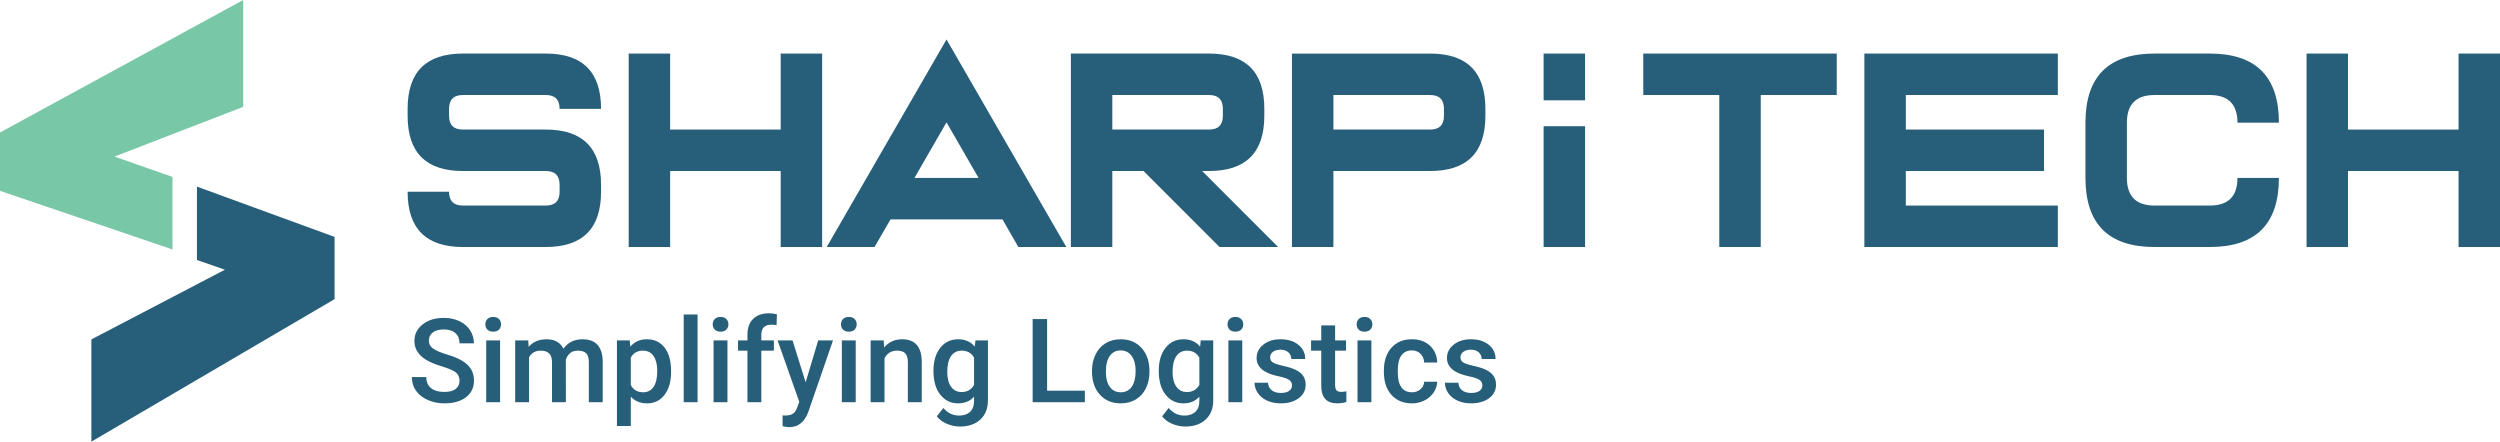 <?xml version="1.0" encoding="utf-8"?>
<!-- Generator: Adobe Illustrator 16.0.0, SVG Export Plug-In . SVG Version: 6.00 Build 0)  -->
<!DOCTYPE svg PUBLIC "-//W3C//DTD SVG 1.1//EN" "http://www.w3.org/Graphics/SVG/1.1/DTD/svg11.dtd">
<svg version="1.1" id="Layer_1" xmlns="http://www.w3.org/2000/svg" xmlns:xlink="http://www.w3.org/1999/xlink" x="0px" y="0px"
	 width="501.46px" height="88.589px" viewBox="0 0 501.46 88.589" enable-background="new 0 0 501.46 88.589" xml:space="preserve">
<g>
	<polygon fill="#78C8A8" points="34.598,35.491 22.97,31.407 48.782,21.433 48.782,0 0,26.574 0,38.28 34.598,50.036 	"/>
	<polygon fill="#275F7A" points="39.506,37.434 39.506,52.154 45.111,54.1 18.328,68.079 18.328,88.589 67.11,60.002 67.11,47.521 	
		"/>
	<path fill="#275F7A" d="M92.174,76.38c0-0.732-0.256-1.297-0.772-1.695c-0.516-0.396-1.446-0.797-2.789-1.201
		c-1.345-0.405-2.415-0.857-3.21-1.352c-1.52-0.956-2.28-2.201-2.28-3.734c0-1.345,0.549-2.453,1.644-3.323
		c1.096-0.871,2.52-1.306,4.269-1.306c1.162,0,2.196,0.213,3.104,0.642c0.911,0.427,1.624,1.037,2.142,1.827
		c0.519,0.791,0.778,1.666,0.778,2.629h-2.886c0-0.871-0.272-1.552-0.819-2.044c-0.545-0.494-1.326-0.739-2.34-0.739
		c-0.95,0-1.683,0.203-2.207,0.606c-0.524,0.405-0.786,0.971-0.786,1.696c0,0.611,0.284,1.121,0.849,1.53
		c0.565,0.407,1.497,0.806,2.795,1.191c1.297,0.385,2.342,0.824,3.126,1.317c0.789,0.493,1.362,1.059,1.729,1.695
		c0.368,0.638,0.551,1.384,0.551,2.24c0,1.39-0.533,2.495-1.598,3.316c-1.067,0.821-2.512,1.232-4.337,1.232
		c-1.205,0-2.315-0.223-3.326-0.67c-1.013-0.448-1.799-1.064-2.361-1.85c-0.563-0.786-0.841-1.704-0.841-2.749h2.896
		c0,0.946,0.313,1.679,0.942,2.199c0.623,0.519,1.521,0.778,2.689,0.778c1.008,0,1.766-0.204,2.275-0.613
		C91.92,77.593,92.174,77.053,92.174,76.38"/>
	<path fill="#275F7A" d="M97.352,65.061c0-0.427,0.137-0.782,0.409-1.063c0.269-0.284,0.658-0.426,1.162-0.426
		s0.893,0.142,1.169,0.426c0.273,0.282,0.411,0.637,0.411,1.063c0,0.421-0.138,0.771-0.411,1.05
		c-0.277,0.279-0.666,0.418-1.169,0.418s-0.893-0.139-1.162-0.418C97.489,65.832,97.352,65.482,97.352,65.061 M100.31,80.677h-2.784
		V68.282h2.784V80.677z"/>
	<path fill="#275F7A" d="M105.956,68.282l0.08,1.295c0.872-1.017,2.063-1.524,3.575-1.524c1.658,0,2.791,0.634,3.403,1.901
		c0.902-1.268,2.168-1.901,3.803-1.901c1.368,0,2.385,0.379,3.052,1.135c0.668,0.755,1.01,1.87,1.025,3.344v8.145h-2.783v-8.064
		c0-0.787-0.171-1.364-0.514-1.731c-0.345-0.366-0.914-0.549-1.707-0.549c-0.635,0-1.153,0.17-1.553,0.51
		c-0.401,0.339-0.68,0.784-0.842,1.335l0.013,8.5h-2.784v-8.156c-0.039-1.46-0.785-2.188-2.235-2.188
		c-1.116,0-1.905,0.454-2.37,1.363v8.981h-2.784V68.282H105.956z"/>
	<path fill="#275F7A" d="M134.608,74.605c0,1.918-0.435,3.447-1.307,4.588c-0.869,1.143-2.039,1.713-3.505,1.713
		c-1.359,0-2.448-0.445-3.264-1.341v5.877h-2.784V68.282h2.565l0.115,1.261c0.817-0.993,1.928-1.49,3.334-1.49
		c1.512,0,2.696,0.562,3.557,1.69c0.858,1.126,1.289,2.689,1.289,4.69V74.605z M131.834,74.365c0-1.238-0.244-2.218-0.739-2.943
		c-0.492-0.728-1.195-1.089-2.113-1.089c-1.137,0-1.955,0.471-2.45,1.409v5.498c0.502,0.963,1.328,1.444,2.471,1.444
		c0.889,0,1.581-0.357,2.081-1.072C131.584,76.899,131.834,75.815,131.834,74.365"/>
	<rect x="137.139" y="63.081" fill="#275F7A" width="2.784" height="17.596"/>
	<path fill="#275F7A" d="M142.957,65.061c0-0.427,0.137-0.782,0.408-1.063c0.27-0.284,0.659-0.426,1.162-0.426
		c0.504,0,0.894,0.142,1.169,0.426c0.275,0.282,0.411,0.637,0.411,1.063c0,0.421-0.136,0.771-0.411,1.05
		c-0.276,0.279-0.666,0.418-1.169,0.418c-0.503,0-0.892-0.139-1.162-0.418C143.094,65.832,142.957,65.482,142.957,65.061
		 M145.913,80.677h-2.784V68.282h2.784V80.677z"/>
	<path fill="#275F7A" d="M149.925,80.677V70.343h-1.89v-2.062h1.89v-1.133c0-1.375,0.381-2.438,1.145-3.185
		c0.763-0.749,1.832-1.123,3.207-1.123c0.49,0,1.008,0.067,1.559,0.207l-0.069,2.175c-0.306-0.061-0.66-0.091-1.063-0.091
		c-1.332,0-1.994,0.684-1.994,2.052v1.099h2.52v2.062h-2.52v10.333H149.925z"/>
	<path fill="#275F7A" d="M161.598,76.689l2.52-8.407h2.967l-4.927,14.273c-0.754,2.085-2.037,3.126-3.848,3.126
		c-0.405,0-0.853-0.067-1.339-0.206v-2.165l0.526,0.035c0.702,0,1.232-0.126,1.588-0.382c0.354-0.255,0.635-0.686,0.841-1.288
		l0.4-1.065l-4.354-12.329h3.001L161.598,76.689z"/>
	<path fill="#275F7A" d="M168.687,65.061c0-0.427,0.137-0.782,0.408-1.063c0.27-0.284,0.657-0.426,1.162-0.426
		c0.504,0,0.894,0.142,1.17,0.426c0.274,0.282,0.41,0.637,0.41,1.063c0,0.421-0.136,0.771-0.41,1.05
		c-0.276,0.279-0.666,0.418-1.17,0.418c-0.504,0-0.892-0.139-1.162-0.418C168.824,65.832,168.687,65.482,168.687,65.061
		 M171.643,80.677h-2.784V68.282h2.784V80.677z"/>
	<path fill="#275F7A" d="M177.257,68.282l0.081,1.431c0.917-1.104,2.118-1.66,3.609-1.66c2.582,0,3.896,1.478,3.94,4.434v8.19
		h-2.784v-8.031c0-0.787-0.168-1.367-0.509-1.747c-0.34-0.379-0.895-0.566-1.668-0.566c-1.123,0-1.957,0.507-2.507,1.524v8.82
		h-2.784V68.282H177.257z"/>
	<path fill="#275F7A" d="M187.235,74.388c0-1.926,0.452-3.463,1.357-4.612c0.904-1.148,2.106-1.724,3.603-1.724
		c1.414,0,2.524,0.492,3.334,1.476l0.125-1.247h2.51v12.017c0,1.627-0.506,2.909-1.518,3.849c-1.012,0.939-2.376,1.41-4.095,1.41
		c-0.908,0-1.796-0.189-2.664-0.566c-0.867-0.379-1.525-0.876-1.977-1.485l1.317-1.672c0.856,1.014,1.909,1.523,3.164,1.523
		c0.921,0,1.654-0.25,2.187-0.75c0.535-0.501,0.802-1.234,0.802-2.206v-0.836c-0.802,0.895-1.871,1.342-3.207,1.342
		c-1.453,0-2.636-0.578-3.56-1.73C187.694,78.023,187.235,76.426,187.235,74.388 M190.006,74.628c0,1.246,0.254,2.224,0.764,2.938
		c0.506,0.714,1.212,1.071,2.113,1.071c1.122,0,1.954-0.481,2.497-1.443v-5.453c-0.525-0.939-1.353-1.409-2.475-1.409
		c-0.916,0-1.628,0.362-2.135,1.089C190.26,72.146,190.006,73.216,190.006,74.628"/>
	<polygon fill="#275F7A" points="210.032,78.363 217.604,78.363 217.604,80.678 207.133,80.678 207.133,63.997 210.032,63.997 	"/>
	<path fill="#275F7A" d="M219.035,74.366c0-1.215,0.239-2.309,0.723-3.284c0.481-0.973,1.156-1.721,2.027-2.245
		c0.87-0.522,1.871-0.784,3.002-0.784c1.672,0,3.03,0.538,4.071,1.614c1.043,1.078,1.605,2.506,1.691,4.285l0.012,0.653
		c0,1.223-0.235,2.314-0.707,3.277c-0.47,0.961-1.141,1.706-2.016,2.234c-0.874,0.527-1.884,0.791-3.031,0.791
		c-1.749,0-3.148-0.584-4.196-1.748c-1.05-1.164-1.577-2.719-1.577-4.657V74.366z M221.819,74.605c0,1.276,0.264,2.276,0.79,2.996
		c0.529,0.722,1.26,1.083,2.199,1.083c0.939,0,1.671-0.368,2.194-1.1c0.524-0.734,0.786-1.806,0.786-3.218
		c0-1.252-0.27-2.247-0.808-2.979c-0.538-0.734-1.269-1.102-2.193-1.102c-0.912,0-1.632,0.361-2.166,1.083
		C222.085,72.092,221.819,73.17,221.819,74.605"/>
	<path fill="#275F7A" d="M232.428,74.388c0-1.926,0.453-3.463,1.358-4.612c0.904-1.148,2.106-1.724,3.603-1.724
		c1.414,0,2.524,0.492,3.334,1.476l0.125-1.247h2.509v12.017c0,1.627-0.506,2.909-1.519,3.849c-1.011,0.939-2.375,1.41-4.095,1.41
		c-0.907,0-1.796-0.189-2.663-0.566c-0.866-0.379-1.524-0.876-1.977-1.485l1.318-1.672c0.855,1.014,1.909,1.523,3.163,1.523
		c0.922,0,1.654-0.25,2.188-0.75c0.535-0.501,0.801-1.234,0.801-2.206v-0.836c-0.801,0.895-1.87,1.342-3.206,1.342
		c-1.452,0-2.636-0.578-3.56-1.73C232.888,78.023,232.428,76.426,232.428,74.388 M235.199,74.628c0,1.246,0.254,2.224,0.764,2.938
		c0.506,0.714,1.213,1.071,2.112,1.071c1.123,0,1.955-0.481,2.497-1.443v-5.453c-0.524-0.939-1.352-1.409-2.474-1.409
		c-0.916,0-1.629,0.362-2.135,1.089C235.453,72.146,235.199,73.216,235.199,74.628"/>
	<path fill="#275F7A" d="M246.222,65.061c0-0.427,0.137-0.782,0.408-1.063c0.27-0.284,0.658-0.426,1.162-0.426
		s0.894,0.142,1.17,0.426c0.274,0.282,0.411,0.637,0.411,1.063c0,0.421-0.136,0.771-0.411,1.05c-0.276,0.279-0.666,0.418-1.17,0.418
		s-0.892-0.139-1.162-0.418C246.358,65.832,246.222,65.482,246.222,65.061 M249.178,80.677h-2.784V68.282h2.784V80.677z"/>
	<path fill="#275F7A" d="M259.155,77.309c0-0.496-0.205-0.875-0.614-1.134c-0.407-0.26-1.084-0.49-2.032-0.687
		c-0.946-0.198-1.739-0.452-2.373-0.757c-1.39-0.672-2.084-1.646-2.084-2.921c0-1.069,0.451-1.963,1.352-2.681
		c0.902-0.717,2.045-1.076,3.438-1.076c1.48,0,2.68,0.366,3.592,1.1c0.91,0.732,1.367,1.685,1.367,2.852h-2.784
		c0-0.535-0.198-0.979-0.595-1.334c-0.398-0.354-0.923-0.532-1.58-0.532c-0.61,0-1.111,0.141-1.497,0.423
		c-0.383,0.282-0.576,0.662-0.576,1.135c0,0.427,0.179,0.76,0.537,0.997c0.359,0.237,1.084,0.476,2.178,0.717
		c1.091,0.24,1.949,0.527,2.571,0.858c0.623,0.332,1.085,0.731,1.386,1.197c0.302,0.466,0.452,1.031,0.452,1.694
		c0,1.116-0.462,2.018-1.387,2.711c-0.923,0.69-2.134,1.037-3.63,1.037c-1.017,0-1.923-0.186-2.713-0.55
		c-0.795-0.367-1.416-0.872-1.857-1.513c-0.442-0.642-0.666-1.332-0.666-2.072h2.706c0.035,0.655,0.285,1.163,0.744,1.517
		c0.457,0.354,1.064,0.533,1.821,0.533c0.73,0,1.288-0.139,1.67-0.418C258.963,78.125,259.155,77.76,259.155,77.309"/>
	<path fill="#275F7A" d="M267.802,65.269v3.013h2.188v2.062h-2.188v6.92c0,0.473,0.093,0.814,0.28,1.025
		c0.188,0.209,0.523,0.314,1.004,0.314c0.319,0,0.646-0.037,0.974-0.114v2.154c-0.634,0.174-1.245,0.263-1.836,0.263
		c-2.136,0-3.205-1.179-3.205-3.54v-7.022h-2.04v-2.062h2.04v-3.013H267.802z"/>
	<path fill="#275F7A" d="M272.121,65.061c0-0.427,0.138-0.782,0.409-1.063c0.269-0.284,0.658-0.426,1.163-0.426
		c0.503,0,0.891,0.142,1.169,0.426c0.273,0.282,0.409,0.637,0.409,1.063c0,0.421-0.136,0.771-0.409,1.05
		c-0.278,0.279-0.666,0.418-1.169,0.418c-0.505,0-0.895-0.139-1.163-0.418C272.259,65.832,272.121,65.482,272.121,65.061
		 M275.079,80.677h-2.783V68.282h2.783V80.677z"/>
	<path fill="#275F7A" d="M283.2,78.684c0.695,0,1.271-0.203,1.729-0.608c0.458-0.404,0.704-0.904,0.734-1.5h2.621
		c-0.028,0.771-0.271,1.492-0.72,2.159c-0.451,0.67-1.063,1.197-1.832,1.587c-0.77,0.389-1.604,0.585-2.5,0.585
		c-1.732,0-3.106-0.562-4.121-1.686c-1.017-1.123-1.527-2.672-1.527-4.651v-0.287c0-1.884,0.506-3.396,1.515-4.53
		c1.007-1.135,2.382-1.701,4.123-1.701c1.475,0,2.677,0.429,3.602,1.29c0.931,0.859,1.418,1.988,1.461,3.383h-2.621
		c-0.03-0.708-0.273-1.293-0.729-1.753c-0.453-0.457-1.031-0.687-1.733-0.687c-0.903,0-1.598,0.327-2.088,0.979
		c-0.485,0.653-0.735,1.643-0.742,2.973v0.447c0,1.343,0.244,2.346,0.727,3.007C281.583,78.353,282.282,78.684,283.2,78.684"/>
	<path fill="#275F7A" d="M297.339,77.309c0-0.496-0.206-0.875-0.613-1.134c-0.41-0.26-1.088-0.49-2.034-0.687
		c-0.948-0.198-1.74-0.452-2.371-0.757c-1.39-0.672-2.086-1.646-2.086-2.921c0-1.069,0.45-1.963,1.354-2.681
		c0.899-0.717,2.045-1.076,3.437-1.076c1.48,0,2.678,0.366,3.591,1.1c0.912,0.732,1.367,1.685,1.367,2.852h-2.783
		c0-0.535-0.198-0.979-0.594-1.334c-0.401-0.354-0.926-0.532-1.581-0.532c-0.611,0-1.111,0.141-1.496,0.423
		c-0.385,0.282-0.579,0.662-0.579,1.135c0,0.427,0.179,0.76,0.54,0.997c0.359,0.237,1.082,0.476,2.178,0.717
		c1.089,0.24,1.948,0.527,2.569,0.858c0.625,0.332,1.084,0.731,1.387,1.197c0.301,0.466,0.453,1.031,0.453,1.694
		c0,1.116-0.462,2.018-1.388,2.711c-0.925,0.69-2.136,1.037-3.629,1.037c-1.02,0-1.923-0.186-2.716-0.55
		c-0.795-0.367-1.413-0.872-1.857-1.513c-0.441-0.642-0.664-1.332-0.664-2.072h2.705c0.036,0.655,0.284,1.163,0.744,1.517
		c0.457,0.354,1.064,0.533,1.82,0.533c0.731,0,1.289-0.139,1.67-0.418C297.146,78.125,297.339,77.76,297.339,77.309"/>
	<path fill="#275F7A" d="M92.845,19.059h16.63c1.85,0,2.772,0.924,2.772,2.773h8.316c0-7.392-3.696-11.088-11.088-11.088h-16.63
		c-7.39,0-11.085,3.696-11.085,11.088v1.384c0,7.393,3.696,11.088,11.085,11.088h16.63c1.85,0,2.772,0.923,2.772,2.771v1.386
		c0,1.848-0.922,2.771-2.772,2.771h-16.63c-1.846,0-2.772-0.923-2.772-2.771h-8.313c0,7.391,3.696,11.085,11.085,11.085h16.63
		c7.392,0,11.088-3.695,11.088-11.085v-1.386c0-7.39-3.696-11.087-11.088-11.087h-16.63c-1.846,0-2.772-0.923-2.772-2.772v-1.384
		C90.073,19.983,90.999,19.059,92.845,19.059"/>
	<polygon fill="#275F7A" points="156.593,25.987 134.419,25.987 134.419,10.744 126.106,10.744 126.106,49.547 134.419,49.547 
		134.419,34.302 156.593,34.302 156.593,49.547 164.909,49.547 164.909,10.744 156.593,10.744 	"/>
	<path fill="#275F7A" d="M165.824,49.546h9.589l3.217-5.543h22.449l3.187,5.543h9.618l-24.029-41.63L165.824,49.546z
		 M183.424,35.689l6.431-11.143l6.43,11.143H183.424z"/>
	<path fill="#275F7A" d="M242.515,34.302c7.393,0,11.089-3.694,11.089-11.086v-1.386c0-7.391-3.697-11.087-11.089-11.087H214.8
		v38.804h8.313V34.302h6.265l15.243,15.245h11.753l-15.243-15.245H242.515z M223.113,25.987v-6.929h19.402
		c1.849,0,2.771,0.924,2.771,2.772v1.386c0,1.849-0.922,2.771-2.771,2.771H223.113z"/>
	<path fill="#275F7A" d="M286.861,10.745h-27.715v38.803h8.313V34.303h19.402c7.393,0,11.087-3.696,11.087-11.087v-1.386
		C297.948,14.439,294.254,10.745,286.861,10.745 M289.633,23.216c0,1.849-0.922,2.772-2.771,2.772h-19.402V19.06h19.402
		c1.85,0,2.771,0.923,2.771,2.771V23.216z"/>
	<rect x="309.624" y="25.319" fill="#275F7A" width="8.316" height="24.228"/>
	<rect x="309.624" y="10.744" fill="#275F7A" width="8.314" height="9.38"/>
	<polygon fill="#275F7A" points="329.615,19.059 344.86,19.059 344.86,49.546 353.177,49.546 353.177,19.059 368.42,19.059 
		368.42,10.744 329.615,10.744 	"/>
	<polygon fill="#275F7A" points="373.963,49.546 412.767,49.546 412.767,41.233 382.277,41.233 382.277,34.303 409.995,34.303 
		409.995,25.987 382.277,25.987 382.277,19.059 412.767,19.059 412.767,10.744 373.963,10.744 	"/>
	<path fill="#275F7A" d="M432.168,19.059h11.086c3.697,0,5.544,1.848,5.544,5.543h8.315c0-9.239-4.62-13.858-13.859-13.858h-11.086
		c-9.241,0-13.859,4.62-13.859,13.858v11.087c0,9.239,4.618,13.857,13.859,13.857h11.086c9.239,0,13.859-4.618,13.859-13.857h-8.315
		c0,3.696-1.847,5.543-5.544,5.543h-11.086c-3.695,0-5.546-1.847-5.546-5.543V24.602C426.622,20.906,428.473,19.059,432.168,19.059"
		/>
	<polygon fill="#275F7A" points="493.144,10.744 493.144,25.989 470.971,25.989 470.971,10.744 462.657,10.744 462.657,49.547 
		470.971,49.547 470.971,34.303 493.144,34.303 493.144,49.547 501.46,49.547 501.46,10.744 	"/>
</g>
</svg>
